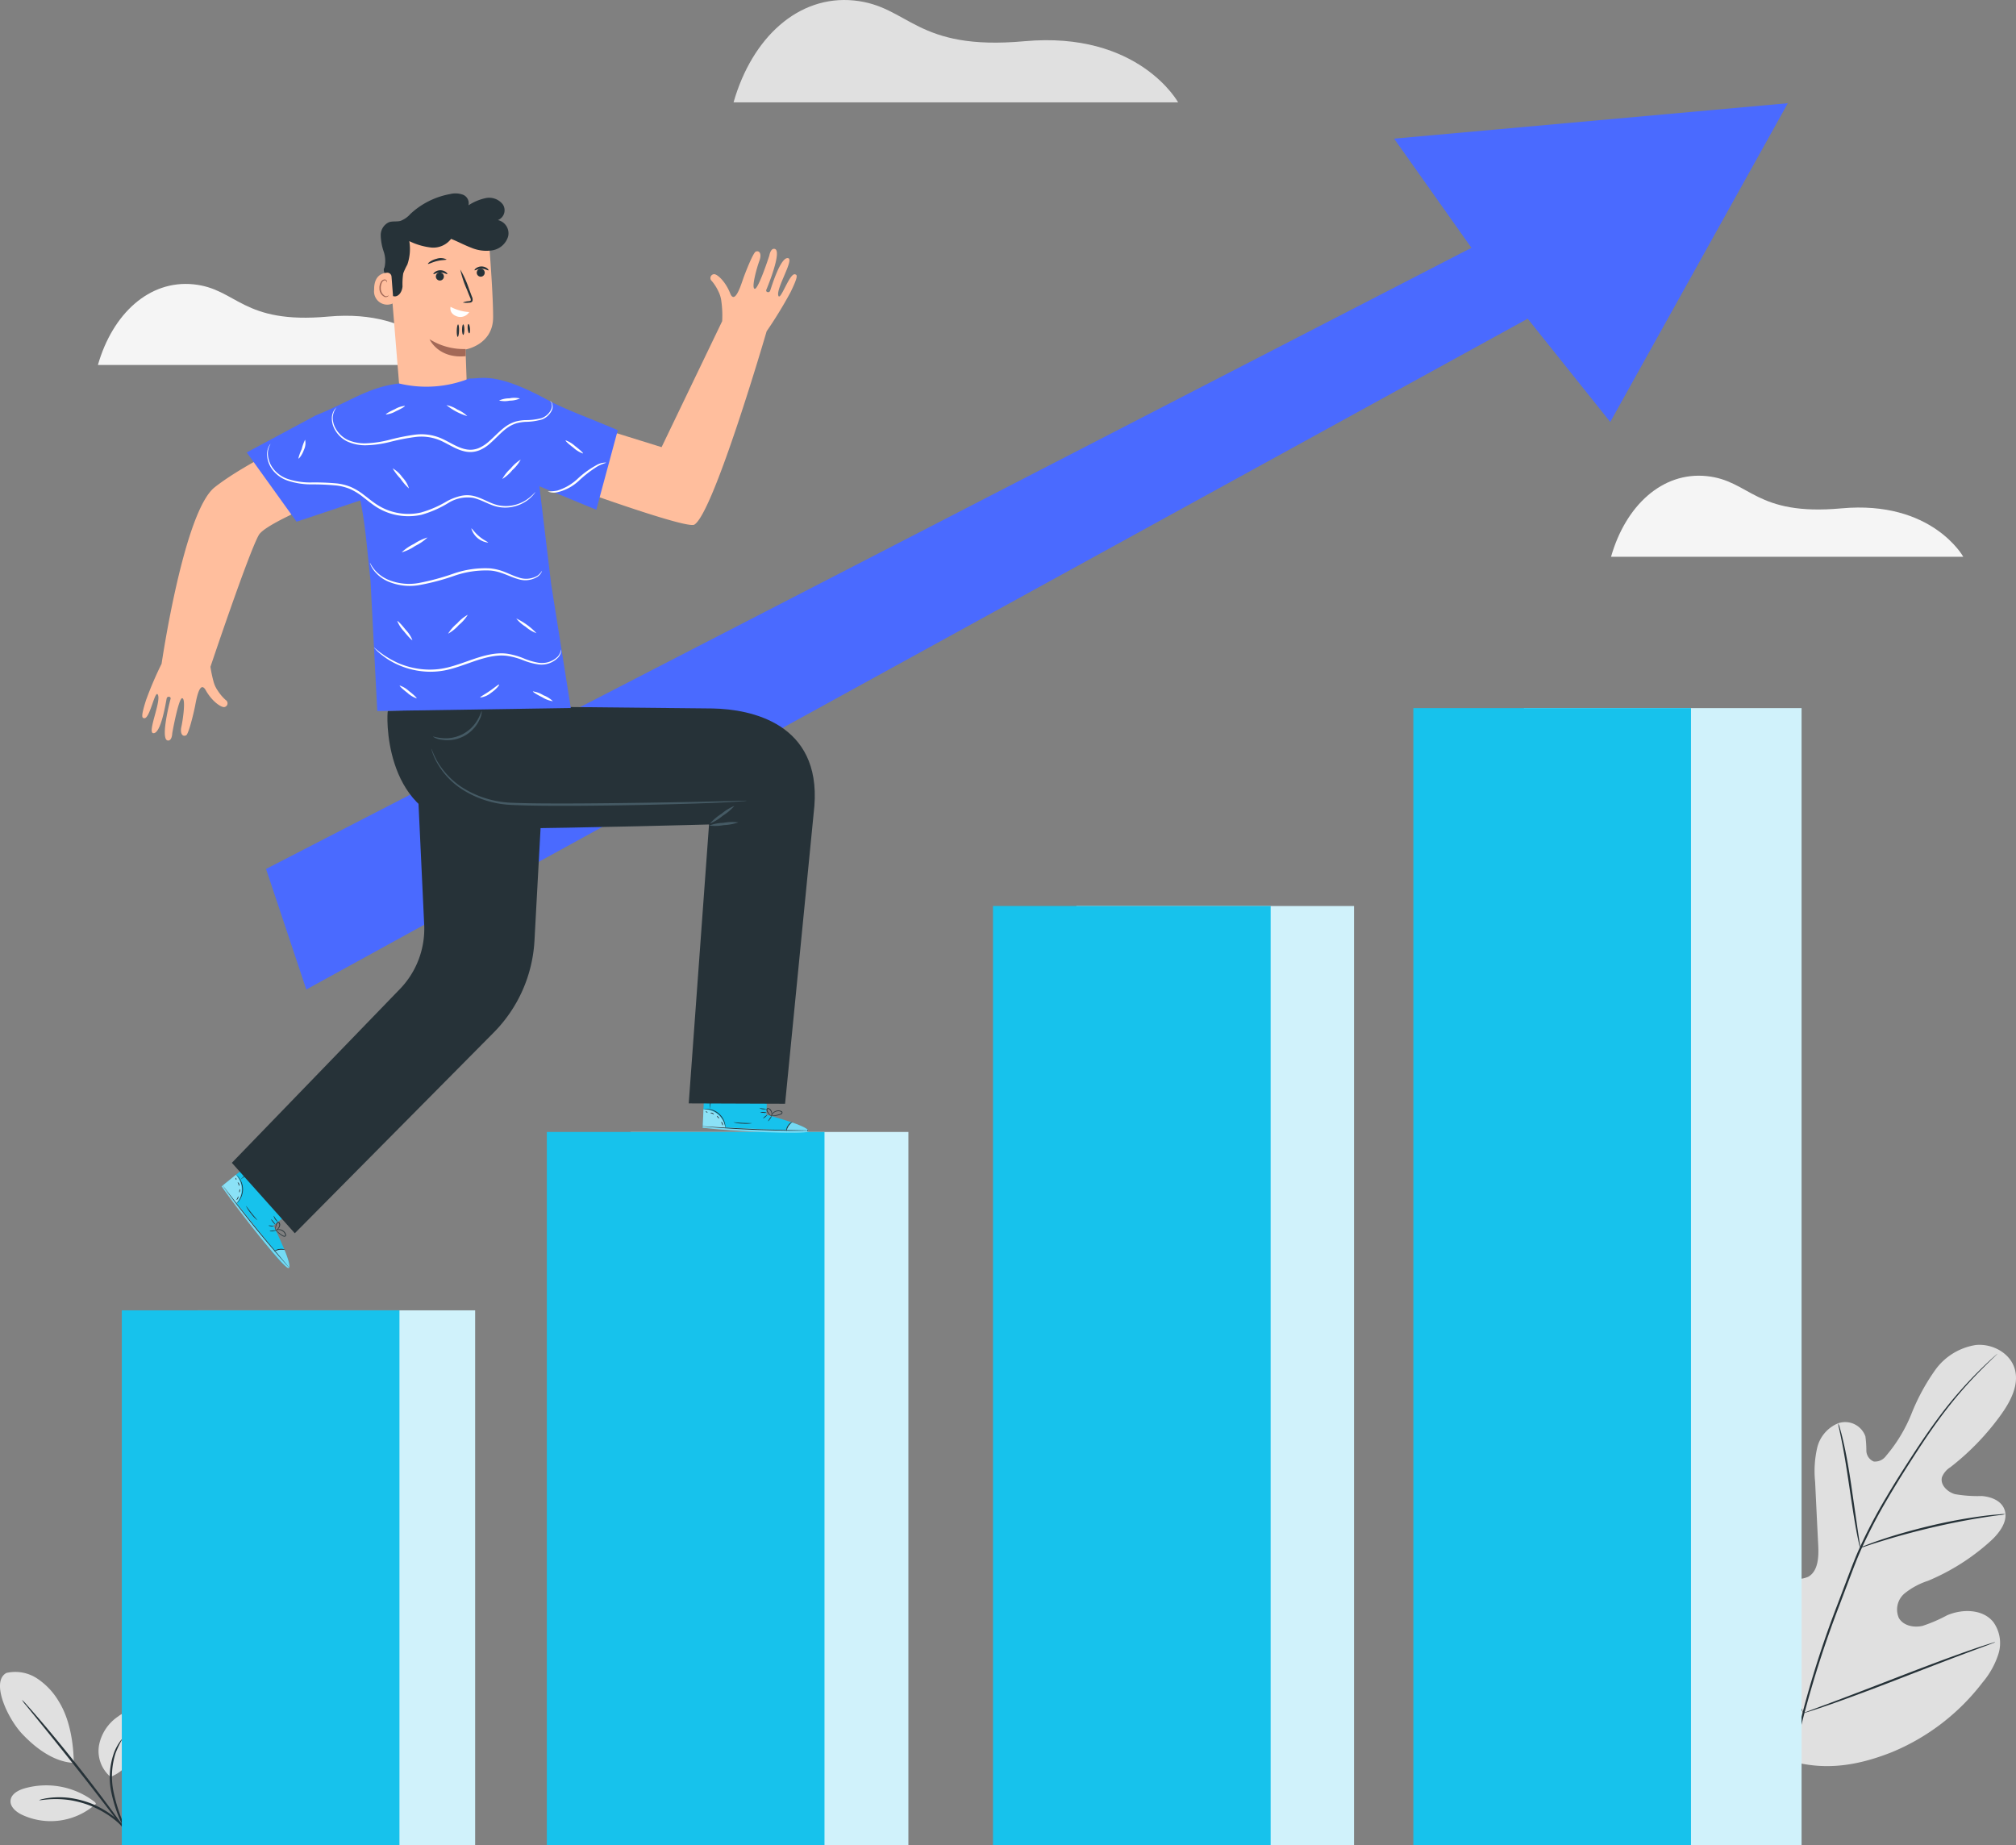 <svg xmlns="http://www.w3.org/2000/svg" width="345.875" height="316.571" viewBox="0 0 345.875 316.571">
  <rect x="0" y="0" width="345.875" height="316.571" fill="#808080" stroke="none"/>
  <g id="Group_182853" data-name="Group 182853" transform="translate(0 -0.001)">
    <g id="Group_182661" data-name="Group 182661" transform="translate(276.398 81.619)">
      <path id="Path_28333" data-name="Path 28333" d="M363.34,121.2h60.431s-5.34-9.722-20.9-8.307c-14.857,1.354-15.61-4.785-23.164-5.538S365.858,112.387,363.34,121.2Z" transform="translate(-363.34 -107.292)" fill="#f5f5f5"/>
    </g>
    <g id="Group_182662" data-name="Group 182662" transform="translate(16.797 48.71)">
      <path id="Path_28334" data-name="Path 28334" d="M22.08,77.944H82.511s-5.34-9.722-20.9-8.307C46.758,70.991,46,64.852,38.451,64.1S24.6,69.135,22.08,77.944Z" transform="translate(-22.08 -64.032)" fill="#f5f5f5"/>
    </g>
    <g id="Group_182663" data-name="Group 182663" transform="translate(125.853 0.001)">
      <path id="Path_28335" data-name="Path 28335" d="M165.44,17.558h76.269s-6.748-12.27-26.374-10.483c-18.752,1.7-19.7-6.04-29.234-6.991S168.62,6.436,165.44,17.558Z" transform="translate(-165.44 -0.001)" fill="#e0e0e0"/>
    </g>
    <g id="Group_182681" data-name="Group 182681" transform="translate(292.986 230.731)">
      <g id="Group_182665" data-name="Group 182665">
        <g id="Group_182664" data-name="Group 182664">
          <path id="Path_28336" data-name="Path 28336" d="M398.553,374.474c-10.391-6.618-13.236-19.6-13.343-31.38-.015-1.963-.32-4.024.54-5.789s2.99-3.035,4.785-2.282c1.491.624,2.2,2.29,3.073,3.659a11.476,11.476,0,0,0,4.792,4.2,4.372,4.372,0,0,0,4.047.19c1.651-1,1.75-3.355,1.658-5.31q-.274-5.454-.533-10.916a18.011,18.011,0,0,1,.342-5.827,6.061,6.061,0,0,1,3.629-4.26,3.682,3.682,0,0,1,4.656,2.267,18.393,18.393,0,0,1,.16,2.427,2.05,2.05,0,0,0,1.286,1.879,2.352,2.352,0,0,0,2.107-.989,25.947,25.947,0,0,0,4.359-7.234,35.927,35.927,0,0,1,4.039-7.447,10.574,10.574,0,0,1,6.983-4.321c2.792-.281,5.842,1.324,6.664,4.032.829,2.723-.662,5.584-2.313,7.889a43.584,43.584,0,0,1-8.7,9.037,3.624,3.624,0,0,0-1.445,1.7c-.365,1.316.92,2.556,2.221,2.929a22.37,22.37,0,0,0,4.579.32c1.529.114,3.21.715,3.842,2.13.882,1.963-.692,4.123-2.275,5.568a37.458,37.458,0,0,1-10.779,6.854,12.515,12.515,0,0,0-4.017,2.168,3.613,3.613,0,0,0-.981,4.192c.761,1.346,2.571,1.712,4.07,1.369a26,26,0,0,0,4.214-1.818c2.64-1.126,6.116-1.088,7.927,1.156a6.186,6.186,0,0,1,.89,5.439,14.261,14.261,0,0,1-2.754,4.952A37.631,37.631,0,0,1,416.726,373.2c-6.147,2.434-11.89,3.263-18.174,1.27" transform="translate(-385.145 -303.308)" fill="#e0e0e0"/>
        </g>
      </g>
      <g id="Group_182668" data-name="Group 182668" transform="translate(13.628 1.538)">
        <g id="Group_182667" data-name="Group 182667">
          <g id="Group_182666" data-name="Group 182666">
            <path id="Path_28337" data-name="Path 28337" d="M403.06,383.684a85.669,85.669,0,0,1,2.5-16.226,175.062,175.062,0,0,1,6.139-19.132q.947-2.5,1.864-4.929c.616-1.62,1.225-3.218,1.925-4.754a87.764,87.764,0,0,1,4.5-8.573c1.559-2.655,3.142-5.127,4.633-7.417s2.936-4.4,4.328-6.268a69.406,69.406,0,0,1,7.219-8.315c.928-.913,1.666-1.6,2.176-2.054.243-.221.434-.388.578-.517a2.636,2.636,0,0,1,.205-.167c.008.008-.061.068-.183.19-.137.137-.32.312-.555.54-.495.472-1.217,1.172-2.13,2.1a73.733,73.733,0,0,0-7.113,8.368c-1.377,1.871-2.8,3.986-4.283,6.284s-3.05,4.77-4.6,7.425a87.322,87.322,0,0,0-4.458,8.55c-.692,1.521-1.293,3.119-1.909,4.739s-1.232,3.263-1.864,4.929a179.153,179.153,0,0,0-6.154,19.086A87.547,87.547,0,0,0,403.3,383.7" transform="translate(-403.06 -305.33)" fill="#263238"/>
          </g>
        </g>
      </g>
      <g id="Group_182671" data-name="Group 182671" transform="translate(22.379 13.474)">
        <g id="Group_182670" data-name="Group 182670">
          <g id="Group_182669" data-name="Group 182669">
            <path id="Path_28338" data-name="Path 28338" d="M418.342,342.373a3.8,3.8,0,0,1-.228-.822c-.129-.533-.281-1.316-.464-2.282-.358-1.932-.761-4.618-1.2-7.577s-.875-5.637-1.263-7.554c-.19-.959-.35-1.734-.472-2.275a4.11,4.11,0,0,1-.145-.844,4.06,4.06,0,0,1,.281.806c.16.525.365,1.293.586,2.252.456,1.917.936,4.587,1.369,7.554.426,2.921.806,5.568,1.1,7.592.137.913.251,1.681.35,2.3A3.88,3.88,0,0,1,418.342,342.373Z" transform="translate(-414.563 -321.02)" fill="#263238"/>
          </g>
        </g>
      </g>
      <g id="Group_182674" data-name="Group 182674" transform="translate(26.157 29.043)">
        <g id="Group_182673" data-name="Group 182673">
          <g id="Group_182672" data-name="Group 182672">
            <path id="Path_28339" data-name="Path 28339" d="M444.428,341.5a5.259,5.259,0,0,1-1,.16c-.639.084-1.567.205-2.716.388-2.29.35-5.432.936-8.87,1.742s-6.519,1.674-8.733,2.366c-1.111.335-2,.631-2.617.837a5.313,5.313,0,0,1-.966.281,5.958,5.958,0,0,1,.92-.418c.6-.243,1.483-.578,2.586-.943,2.2-.753,5.279-1.658,8.733-2.472a88.152,88.152,0,0,1,8.916-1.635c1.149-.152,2.084-.228,2.739-.274A4.04,4.04,0,0,1,444.428,341.5Z" transform="translate(-419.53 -341.487)" fill="#263238"/>
          </g>
        </g>
      </g>
      <g id="Group_182677" data-name="Group 182677" transform="translate(2.399 31.662)">
        <g id="Group_182676" data-name="Group 182676">
          <g id="Group_182675" data-name="Group 182675">
            <path id="Path_28340" data-name="Path 28340" d="M402.312,376.454a1.321,1.321,0,0,1-.183-.3c-.129-.243-.281-.533-.472-.89-.4-.776-.959-1.909-1.62-3.324-1.331-2.822-3.058-6.786-4.891-11.175s-3.522-8.368-4.793-11.213c-.624-1.385-1.133-2.526-1.521-3.37-.16-.365-.3-.669-.411-.92a1.443,1.443,0,0,1-.122-.335,1.321,1.321,0,0,1,.183.3c.129.243.281.533.472.89.4.776.959,1.909,1.62,3.324,1.331,2.822,3.058,6.786,4.891,11.175s3.522,8.36,4.793,11.213c.624,1.384,1.133,2.526,1.521,3.37.16.365.3.669.411.92C402.282,376.332,402.327,376.446,402.312,376.454Z" transform="translate(-388.299 -344.929)" fill="#263238"/>
          </g>
        </g>
      </g>
      <g id="Group_182680" data-name="Group 182680" transform="translate(16.42 51.004)">
        <g id="Group_182679" data-name="Group 182679">
          <g id="Group_182678" data-name="Group 182678">
            <path id="Path_28341" data-name="Path 28341" d="M439.623,370.359a1.391,1.391,0,0,1-.327.152c-.259.1-.571.221-.958.365-.882.327-2.077.768-3.522,1.308-2.974,1.111-7.067,2.685-11.578,4.435s-8.626,3.286-11.624,4.336c-1.5.525-2.716.936-3.56,1.2-.388.122-.715.221-.974.3a1.46,1.46,0,0,1-.35.084,1.394,1.394,0,0,1,.327-.152c.259-.1.571-.221.958-.365l3.522-1.308c2.974-1.111,7.067-2.685,11.586-4.435s8.627-3.286,11.624-4.336c1.5-.525,2.716-.936,3.56-1.2.388-.122.715-.221.974-.3A1.006,1.006,0,0,1,439.623,370.359Z" transform="translate(-406.73 -370.355)" fill="#263238"/>
          </g>
        </g>
      </g>
    </g>
    <g id="Group_182685" data-name="Group 182685" transform="translate(0 286.836)">
      <path id="Path_28342" data-name="Path 28342" d="M1.1,377.25a6.794,6.794,0,0,1,5.249.936,11.972,11.972,0,0,1,3.735,3.948c1.871,3,2.518,7.014,2.579,10.551-3.925-.183-7.257-3.286-8.847-4.967C1.3,385.063-1.643,378.734,1.1,377.25" transform="translate(0 -377.06)" fill="#e0e0e0"/>
      <path id="Path_28343" data-name="Path 28343" d="M24.285,397.233a5.806,5.806,0,0,1-1.963-5.492,7.719,7.719,0,0,1,3.347-4.929,3.261,3.261,0,0,1,2.655-.677,2.484,2.484,0,0,1,1.6,1.947,4.982,4.982,0,0,1-.32,2.594c-1.012,2.86-2.5,5.439-5.317,6.557" transform="translate(-5.32 -379.211)" fill="#e0e0e0"/>
      <g id="Group_182682" data-name="Group 182682" transform="translate(18.842 11.463)">
        <path id="Path_28344" data-name="Path 28344" d="M28.459,409.877a2.716,2.716,0,0,1-.388-.631c-.228-.418-.548-1.035-.913-1.8a25.086,25.086,0,0,1-2.176-6.314,12.565,12.565,0,0,1,.525-6.641,8.495,8.495,0,0,1,.959-1.8,2.287,2.287,0,0,1,.487-.563,17.9,17.9,0,0,0-1.187,2.457,13.1,13.1,0,0,0-.4,6.474,28.984,28.984,0,0,0,2.039,6.268A23.335,23.335,0,0,1,28.459,409.877Z" transform="translate(-24.768 -392.129)" fill="#263238"/>
      </g>
      <g id="Group_182683" data-name="Group 182683" transform="translate(3.764 4.807)">
        <path id="Path_28345" data-name="Path 28345" d="M4.95,383.38a7.615,7.615,0,0,1,.852.882c.533.586,1.278,1.445,2.2,2.51,1.833,2.138,4.313,5.135,6.976,8.512s4.99,6.5,6.641,8.779c.829,1.141,1.483,2.069,1.925,2.723a8.813,8.813,0,0,1,.662,1.035,7.51,7.51,0,0,1-.784-.943c-.525-.677-1.2-1.575-2.031-2.647-1.7-2.237-4.07-5.325-6.732-8.7s-5.1-6.4-6.877-8.581c-.852-1.05-1.559-1.925-2.1-2.594A5.724,5.724,0,0,1,4.95,383.38Z" transform="translate(-4.948 -383.379)" fill="#263238"/>
      </g>
      <path id="Path_28346" data-name="Path 28346" d="M16.884,405.564A13.575,13.575,0,0,0,4.7,403.2c-1.05.312-2.214.959-2.32,2.046s.92,1.947,1.9,2.434a11.623,11.623,0,0,0,12.75-1.856" transform="translate(-0.567 -383.184)" fill="#e0e0e0"/>
      <g id="Group_182684" data-name="Group 182684" transform="translate(6.732 21.516)">
        <path id="Path_28347" data-name="Path 28347" d="M8.85,405.843a2.261,2.261,0,0,1,.685-.205,5.533,5.533,0,0,1,.822-.152,10.3,10.3,0,0,1,1.1-.114,13.769,13.769,0,0,1,2.883.129,16.446,16.446,0,0,1,3.416.913,16.756,16.756,0,0,1,3.119,1.674,14.591,14.591,0,0,1,2.191,1.879,10.786,10.786,0,0,1,.73.837,6.145,6.145,0,0,1,.494.669,2.453,2.453,0,0,1,.358.616c-.061.046-.624-.8-1.78-1.925a15.407,15.407,0,0,0-2.2-1.772,17.731,17.731,0,0,0-3.058-1.605,17.813,17.813,0,0,0-3.324-.92,16.109,16.109,0,0,0-2.815-.205C9.854,405.683,8.865,405.919,8.85,405.843Z" transform="translate(-8.85 -405.344)" fill="#263238"/>
      </g>
    </g>
    <path id="Path_28348" data-name="Path 28348" d="M60,154.656,266.8,48.087,253.534,29.358l67.552-6.078L290.619,77.968,276.454,60.251,66.907,175.339Z" transform="translate(-14.357 -5.57)" fill="#4a6aff"/>
    <g id="Group_182686" data-name="Group 182686" transform="translate(20.897 224.814)">
      <rect id="Rectangle_21048" data-name="Rectangle 21048" width="47.636" height="91.758" transform="translate(12.985)" fill="#d0f2fb"/>
      <rect id="Rectangle_21049" data-name="Rectangle 21049" width="47.636" height="91.758" fill="#17c2ec"/>
    </g>
    <g id="Group_182687" data-name="Group 182687" transform="translate(93.819 194.211)">
      <rect id="Rectangle_21050" data-name="Rectangle 21050" width="47.636" height="122.361" transform="translate(14.393)" fill="#d0f2fb"/>
      <rect id="Rectangle_21051" data-name="Rectangle 21051" width="47.636" height="122.361" fill="#17c2ec"/>
    </g>
    <g id="Group_182688" data-name="Group 182688" transform="translate(170.362 155.445)">
      <rect id="Rectangle_21052" data-name="Rectangle 21052" width="47.636" height="161.127" transform="translate(14.309)" fill="#d0f2fb"/>
      <rect id="Rectangle_21053" data-name="Rectangle 21053" width="47.636" height="161.127" fill="#17c2ec"/>
    </g>
    <g id="Group_182689" data-name="Group 182689" transform="translate(242.478 121.494)">
      <rect id="Rectangle_21054" data-name="Rectangle 21054" width="47.636" height="195.078" transform="translate(18.972)" fill="#d0f2fb"/>
      <rect id="Rectangle_21055" data-name="Rectangle 21055" width="47.636" height="195.078" fill="#17c2ec"/>
    </g>
    <g id="Group_182852" data-name="Group 182852" transform="translate(24.406 33.188)">
      <g id="Group_182743" data-name="Group 182743" transform="translate(13.607 165.078)">
        <g id="Group_182742" data-name="Group 182742" transform="translate(0 0)">
          <g id="Group_182694" data-name="Group 182694" transform="translate(0.008)">
            <g id="Group_182691" data-name="Group 182691">
              <g id="Group_182690" data-name="Group 182690">
                <path id="Path_28349" data-name="Path 28349" d="M58.873,272.642l4.443-3.651-6.786-8.36L49.98,265.9l.388.548c1.742,2.411,9.037,12.133,10.757,13.3C63.034,281.04,58.873,272.642,58.873,272.642Z" transform="translate(-49.98 -260.63)" fill="#17c2ec"/>
              </g>
            </g>
            <g id="Group_182693" data-name="Group 182693" transform="translate(0.122 3.286)" opacity="0.5">
              <g id="Group_182692" data-name="Group 182692">
                <path id="Path_28350" data-name="Path 28350" d="M52.536,269.91a3.75,3.75,0,0,0,.92-2.51,3.613,3.613,0,0,0-.981-2.449l-2.335,1.894Z" transform="translate(-50.14 -264.95)" fill="#fff"/>
              </g>
            </g>
          </g>
          <g id="Group_182696" data-name="Group 182696" transform="translate(0 5.135)" opacity="0.4">
            <g id="Group_182695" data-name="Group 182695">
              <path id="Path_28351" data-name="Path 28351" d="M60.78,278.456s1.3,3.073.639,3.1-8.4-9.524-11.449-14.035l.2-.137L59.1,278.593S60.361,277.992,60.78,278.456Z" transform="translate(-49.97 -267.38)" fill="#fff"/>
            </g>
          </g>
          <g id="Group_182699" data-name="Group 182699" transform="translate(0.099 4.998)">
            <g id="Group_182698" data-name="Group 182698">
              <g id="Group_182697" data-name="Group 182697">
                <path id="Path_28352" data-name="Path 28352" d="M50.1,267.2s.03.053.1.16c.091.129.2.274.312.434q.479.639,1.164,1.575c1,1.324,2.4,3.127,3.979,5.089s3.066,3.7,4.146,4.952c.51.578.943,1.073,1.293,1.468.137.145.251.274.358.4.084.091.129.137.129.129s-.038-.053-.114-.152q-.148-.183-.342-.411c-.342-.4-.768-.905-1.263-1.5-1.065-1.263-2.533-3.012-4.115-4.975s-3-3.758-4.009-5.066c-.472-.609-.875-1.126-1.2-1.544-.122-.152-.228-.289-.327-.418A.975.975,0,0,0,50.1,267.2Z" transform="translate(-50.1 -267.2)" fill="#263238"/>
              </g>
            </g>
          </g>
          <g id="Group_182702" data-name="Group 182702" transform="translate(8.998 16.003)">
            <g id="Group_182701" data-name="Group 182701">
              <g id="Group_182700" data-name="Group 182700">
                <path id="Path_28353" data-name="Path 28353" d="M61.8,282.118a4.251,4.251,0,0,1,.958-.3,4.583,4.583,0,0,1,1,.046,1.449,1.449,0,0,0-1.019-.175A1.43,1.43,0,0,0,61.8,282.118Z" transform="translate(-61.799 -281.666)" fill="#263238"/>
              </g>
            </g>
          </g>
          <g id="Group_182705" data-name="Group 182705" transform="translate(8.254 12.812)">
            <g id="Group_182704" data-name="Group 182704">
              <g id="Group_182703" data-name="Group 182703">
                <path id="Path_28354" data-name="Path 28354" d="M60.82,277.63c.008.038.243.038.533,0s.525-.091.517-.129-.243-.038-.533,0S60.812,277.592,60.82,277.63Z" transform="translate(-60.82 -277.472)" fill="#263238"/>
              </g>
            </g>
          </g>
          <g id="Group_182708" data-name="Group 182708" transform="translate(8.063 11.976)">
            <g id="Group_182707" data-name="Group 182707">
              <g id="Group_182706" data-name="Group 182706">
                <path id="Path_28355" data-name="Path 28355" d="M60.57,276.4c-.008.038.19.1.434.137s.449.046.456.008-.19-.1-.434-.137S60.57,276.363,60.57,276.4Z" transform="translate(-60.57 -276.374)" fill="#263238"/>
              </g>
            </g>
          </g>
          <g id="Group_182711" data-name="Group 182711" transform="translate(8.501 10.93)">
            <g id="Group_182710" data-name="Group 182710">
              <g id="Group_182709" data-name="Group 182709">
                <path id="Path_28356" data-name="Path 28356" d="M61.149,275c-.03.023.107.236.3.479s.373.426.4.4-.107-.236-.3-.479S61.179,274.977,61.149,275Z" transform="translate(-61.144 -274.997)" fill="#263238"/>
              </g>
            </g>
          </g>
          <g id="Group_182714" data-name="Group 182714" transform="translate(8.932 10.337)">
            <g id="Group_182713" data-name="Group 182713">
              <g id="Group_182712" data-name="Group 182712">
                <path id="Path_28357" data-name="Path 28357" d="M61.718,274.22a1.582,1.582,0,0,0,.723,1.05,3.447,3.447,0,0,0-.365-.525C61.885,274.456,61.756,274.2,61.718,274.22Z" transform="translate(-61.712 -274.219)" fill="#263238"/>
              </g>
            </g>
          </g>
          <g id="Group_182717" data-name="Group 182717" transform="translate(9.136 12.641)">
            <g id="Group_182716" data-name="Group 182716">
              <g id="Group_182715" data-name="Group 182715">
                <path id="Path_28358" data-name="Path 28358" d="M62.056,277.264a1.866,1.866,0,0,0,.441.533,3.754,3.754,0,0,0,.593.472,2,2,0,0,0,.4.221.377.377,0,0,0,.274,0,.288.288,0,0,0,.152-.259,1.262,1.262,0,0,0-1.278-.981,1.287,1.287,0,0,0-.5.114.472.472,0,0,0-.16.107,1.89,1.89,0,0,1,.654-.129,1.27,1.27,0,0,1,.669.221,1.1,1.1,0,0,1,.479.677c.008.137-.122.183-.251.137a2.178,2.178,0,0,1-.373-.2,4.633,4.633,0,0,1-.593-.434C62.239,277.455,62.071,277.257,62.056,277.264Z" transform="translate(-61.98 -277.247)" fill="#263238"/>
              </g>
            </g>
          </g>
          <g id="Group_182720" data-name="Group 182720" transform="translate(9.225 11.377)">
            <g id="Group_182719" data-name="Group 182719">
              <g id="Group_182718" data-name="Group 182718">
                <path id="Path_28359" data-name="Path 28359" d="M62.168,277.027a.682.682,0,0,0,.426-.243,1.139,1.139,0,0,0,.274-.464.684.684,0,0,0-.091-.669.266.266,0,0,0-.38.038.865.865,0,0,0-.167.289,2.18,2.18,0,0,0-.122.517.985.985,0,0,0,.03.487c.023,0,.008-.183.061-.472a2.386,2.386,0,0,1,.137-.487c.053-.167.213-.38.35-.266a.631.631,0,0,1,.061.54,1.117,1.117,0,0,1-.228.434A1.741,1.741,0,0,1,62.168,277.027Z" transform="translate(-62.097 -275.585)" fill="#263238"/>
              </g>
            </g>
          </g>
          <g id="Group_182723" data-name="Group 182723" transform="translate(2.525 3.316)">
            <g id="Group_182722" data-name="Group 182722">
              <g id="Group_182721" data-name="Group 182721">
                <path id="Path_28360" data-name="Path 28360" d="M53.29,264.99a7.911,7.911,0,0,1,.479.631,3.509,3.509,0,0,1,.54,1.8,3.453,3.453,0,0,1-.51,1.811c-.259.418-.487.624-.472.647.008.008.068-.038.167-.137a3.487,3.487,0,0,0,.38-.456,3.377,3.377,0,0,0,.563-1.856,3.327,3.327,0,0,0-.593-1.849,2.519,2.519,0,0,0-.388-.449C53.358,265.028,53.3,264.982,53.29,264.99Z" transform="translate(-53.289 -264.989)" fill="#263238"/>
              </g>
            </g>
          </g>
          <g id="Group_182726" data-name="Group 182726" transform="translate(3.233 1.361)">
            <g id="Group_182725" data-name="Group 182725">
              <g id="Group_182724" data-name="Group 182724">
                <path id="Path_28361" data-name="Path 28361" d="M57.7,262.42a18.382,18.382,0,0,0-1.78,1.316,19.106,19.106,0,0,0-1.7,1.422A18.857,18.857,0,0,0,56,263.835,19.9,19.9,0,0,0,57.7,262.42Z" transform="translate(-54.219 -262.419)" fill="#263238"/>
              </g>
            </g>
          </g>
          <g id="Group_182729" data-name="Group 182729" transform="translate(4.19 8.641)">
            <g id="Group_182728" data-name="Group 182728">
              <g id="Group_182727" data-name="Group 182727">
                <path id="Path_28362" data-name="Path 28362" d="M55.479,271.99a6.009,6.009,0,0,0,.867,1.316,5.787,5.787,0,0,0,1.088,1.141c.03-.023-.449-.548-.989-1.225S55.517,271.967,55.479,271.99Z" transform="translate(-55.478 -271.989)" fill="#263238"/>
              </g>
            </g>
          </g>
          <g id="Group_182732" data-name="Group 182732" transform="translate(2.56 6.998)">
            <g id="Group_182731" data-name="Group 182731">
              <g id="Group_182730" data-name="Group 182730">
                <path id="Path_28363" data-name="Path 28363" d="M53.643,269.83c-.038-.008-.076.137-.16.3s-.167.281-.145.3.167-.061.259-.243S53.681,269.83,53.643,269.83Z" transform="translate(-53.335 -269.83)" fill="#263238"/>
              </g>
            </g>
          </g>
          <g id="Group_182735" data-name="Group 182735" transform="translate(3.029 5.758)">
            <g id="Group_182734" data-name="Group 182734">
              <g id="Group_182733" data-name="Group 182733">
                <path id="Path_28364" data-name="Path 28364" d="M54.057,268.2c-.038-.008-.076.122-.1.281s0,.289.03.289.076-.122.1-.281S54.1,268.2,54.057,268.2Z" transform="translate(-53.952 -268.2)" fill="#263238"/>
              </g>
            </g>
          </g>
          <g id="Group_182738" data-name="Group 182738" transform="translate(2.765 4.581)">
            <g id="Group_182737" data-name="Group 182737">
              <g id="Group_182736" data-name="Group 182736">
                <path id="Path_28365" data-name="Path 28365" d="M53.609,266.658c-.023.03.068.137.122.3s.061.3.1.3.1-.16.023-.35S53.632,266.628,53.609,266.658Z" transform="translate(-53.605 -266.652)" fill="#263238"/>
              </g>
            </g>
          </g>
          <g id="Group_182741" data-name="Group 182741" transform="translate(2.397 3.824)">
            <g id="Group_182740" data-name="Group 182740">
              <g id="Group_182739" data-name="Group 182739">
                <path id="Path_28366" data-name="Path 28366" d="M53.151,265.659c-.038.008-.038.091-.008.183s.084.16.114.145.038-.091.008-.183S53.189,265.644,53.151,265.659Z" transform="translate(-53.121 -265.657)" fill="#263238"/>
              </g>
            </g>
          </g>
        </g>
      </g>
      <g id="Group_182797" data-name="Group 182797" transform="translate(96.007 151.902)">
        <g id="Group_182796" data-name="Group 182796" transform="translate(0 0)">
          <g id="Group_182748" data-name="Group 182748" transform="translate(0.145)">
            <g id="Group_182745" data-name="Group 182745">
              <g id="Group_182744" data-name="Group 182744">
                <path id="Path_28367" data-name="Path 28367" d="M169.411,249.472l.183-5.743-10.757-.418-.358,8.4.662.068c2.959.281,15.077,1.21,17.086.685C178.472,251.883,169.411,249.472,169.411,249.472Z" transform="translate(-158.48 -243.31)" fill="#17c2ec"/>
              </g>
            </g>
            <g id="Group_182747" data-name="Group 182747" transform="translate(0.008 5.238)" opacity="0.5">
              <g id="Group_182746" data-name="Group 182746">
                <path id="Path_28368" data-name="Path 28368" d="M162.385,253.425a3.728,3.728,0,0,0-1.286-2.343,3.647,3.647,0,0,0-2.488-.882l-.122,3Z" transform="translate(-158.49 -250.196)" fill="#fff"/>
              </g>
            </g>
          </g>
          <g id="Group_182750" data-name="Group 182750" transform="translate(0.145 7.493)" opacity="0.4">
            <g id="Group_182749" data-name="Group 182749">
              <path id="Path_28369" data-name="Path 28369" d="M173.831,253.16s3.165,1.05,2.746,1.559-12.7.03-18.1-.654l.03-.243,14.324.685C172.827,254.514,173.207,253.168,173.831,253.16Z" transform="translate(-158.48 -253.16)" fill="#fff"/>
            </g>
          </g>
          <g id="Group_182753" data-name="Group 182753" transform="translate(0 8.14)">
            <g id="Group_182752" data-name="Group 182752">
              <g id="Group_182751" data-name="Group 182751">
                <path id="Path_28370" data-name="Path 28370" d="M158.29,254.018a.7.7,0,0,0,.183.03c.16.015.335.03.533.053.532.046,1.179.1,1.955.16,1.651.122,3.933.266,6.451.365s4.808.145,6.458.152c.768,0,1.423,0,1.955-.008.2-.008.373-.008.533-.008a.092.092,0,1,0,0-.03c-.16-.008-.335-.008-.533-.015-.532-.008-1.187-.023-1.955-.038-1.651-.03-3.933-.084-6.458-.19s-4.8-.228-6.451-.327c-.768-.046-1.423-.084-1.955-.122-.2-.008-.373-.023-.533-.03A.708.708,0,0,0,158.29,254.018Z" transform="translate(-158.29 -254.01)" fill="#263238"/>
              </g>
            </g>
          </g>
          <g id="Group_182756" data-name="Group 182756" transform="translate(14.466 7.368)">
            <g id="Group_182755" data-name="Group 182755">
              <g id="Group_182754" data-name="Group 182754">
                <path id="Path_28371" data-name="Path 28371" d="M177.324,254.642a4.586,4.586,0,0,1,.4-.92,4.813,4.813,0,0,1,.692-.723,1.456,1.456,0,0,0-.806.647A1.4,1.4,0,0,0,177.324,254.642Z" transform="translate(-177.306 -252.996)" fill="#263238"/>
              </g>
            </g>
          </g>
          <g id="Group_182759" data-name="Group 182759" transform="translate(11.368 6.403)">
            <g id="Group_182758" data-name="Group 182758">
              <g id="Group_182757" data-name="Group 182757">
                <path id="Path_28372" data-name="Path 28372" d="M173.238,252.6c.03.023.19-.16.358-.4s.281-.456.251-.472-.19.16-.358.4S173.208,252.581,173.238,252.6Z" transform="translate(-173.233 -251.727)" fill="#263238"/>
              </g>
            </g>
          </g>
          <g id="Group_182762" data-name="Group 182762" transform="translate(10.518 6.21)">
            <g id="Group_182761" data-name="Group 182761">
              <g id="Group_182760" data-name="Group 182760">
                <path id="Path_28373" data-name="Path 28373" d="M172.119,252.049c.023.03.2-.076.388-.236s.327-.312.3-.335-.2.076-.388.236S172.1,252.018,172.119,252.049Z" transform="translate(-172.117 -251.473)" fill="#263238"/>
              </g>
            </g>
          </g>
          <g id="Group_182765" data-name="Group 182765" transform="translate(10.003 5.7)">
            <g id="Group_182764" data-name="Group 182764">
              <g id="Group_182763" data-name="Group 182763">
                <path id="Path_28374" data-name="Path 28374" d="M171.44,250.846a1.258,1.258,0,0,0,.555.091,1.211,1.211,0,0,0,.563-.038,2.451,2.451,0,0,0-1.118-.053Z" transform="translate(-171.44 -250.802)" fill="#263238"/>
              </g>
            </g>
          </g>
          <g id="Group_182768" data-name="Group 182768" transform="translate(9.843 5.01)">
            <g id="Group_182767" data-name="Group 182767">
              <g id="Group_182766" data-name="Group 182766">
                <path id="Path_28375" data-name="Path 28375" d="M171.23,249.907a1.574,1.574,0,0,0,1.263.145,53.405,53.405,0,0,1-1.263-.145Z" transform="translate(-171.229 -249.896)" fill="#263238"/>
              </g>
            </g>
          </g>
          <g id="Group_182771" data-name="Group 182771" transform="translate(11.768 5.434)">
            <g id="Group_182770" data-name="Group 182770">
              <g id="Group_182769" data-name="Group 182769">
                <path id="Path_28376" data-name="Path 28376" d="M173.76,251.371a1.9,1.9,0,0,0,.692.023,4.017,4.017,0,0,0,.746-.137,2.1,2.1,0,0,0,.426-.16.406.406,0,0,0,.183-.205.279.279,0,0,0-.091-.281,1.27,1.27,0,0,0-1.582.312,1.149,1.149,0,0,0-.243.449.375.375,0,0,0-.023.183,1.975,1.975,0,0,1,.335-.578,1.173,1.173,0,0,1,.609-.358,1.072,1.072,0,0,1,.822.091c.106.084.061.213-.068.281a2.242,2.242,0,0,1-.4.152,5.5,5.5,0,0,1-.723.16C174.026,251.364,173.768,251.349,173.76,251.371Z" transform="translate(-173.76 -250.454)" fill="#263238"/>
              </g>
            </g>
          </g>
          <g id="Group_182774" data-name="Group 182774" transform="translate(11.089 5.028)">
            <g id="Group_182773" data-name="Group 182773">
              <g id="Group_182772" data-name="Group 182772">
                <path id="Path_28377" data-name="Path 28377" d="M173.729,251.282a.686.686,0,0,0,.1-.479,1.115,1.115,0,0,0-.167-.51.69.69,0,0,0-.563-.373.282.282,0,0,0-.228.312.757.757,0,0,0,.106.312,2.279,2.279,0,0,0,.312.434.988.988,0,0,0,.388.3c.015-.015-.129-.129-.312-.358a2.425,2.425,0,0,1-.274-.426c-.091-.152-.145-.418.03-.441.175-.008.342.167.441.312a1.008,1.008,0,0,1,.175.456A2.878,2.878,0,0,1,173.729,251.282Z" transform="translate(-172.868 -249.92)" fill="#263238"/>
              </g>
            </g>
          </g>
          <g id="Group_182777" data-name="Group 182777" transform="translate(0.335 5.16)">
            <g id="Group_182776" data-name="Group 182776">
              <g id="Group_182775" data-name="Group 182775">
                <path id="Path_28378" data-name="Path 28378" d="M158.73,250.144c0,.023.312-.015.791.061a3.386,3.386,0,0,1,2.731,2.358c.145.464.152.776.175.776a.619.619,0,0,0,.008-.221,3.175,3.175,0,0,0-.091-.586,3.276,3.276,0,0,0-2.807-2.419,2.61,2.61,0,0,0-.593-.008A.735.735,0,0,0,158.73,250.144Z" transform="translate(-158.73 -250.093)" fill="#263238"/>
              </g>
            </g>
          </g>
          <g id="Group_182780" data-name="Group 182780" transform="translate(1.379 0.776)">
            <g id="Group_182779" data-name="Group 182779">
              <g id="Group_182778" data-name="Group 182778">
                <path id="Path_28379" data-name="Path 28379" d="M160.352,244.33a19.384,19.384,0,0,0-.183,2.206,21.894,21.894,0,0,0-.053,2.214,19.378,19.378,0,0,0,.183-2.206A17.579,17.579,0,0,0,160.352,244.33Z" transform="translate(-160.102 -244.33)" fill="#263238"/>
              </g>
            </g>
          </g>
          <g id="Group_182783" data-name="Group 182783" transform="translate(5.439 7.461)">
            <g id="Group_182782" data-name="Group 182782">
              <g id="Group_182781" data-name="Group 182781">
                <path id="Path_28380" data-name="Path 28380" d="M165.44,253.127a6.429,6.429,0,0,0,1.567.221,6.233,6.233,0,0,0,1.575-.061c0-.038-.707-.023-1.575-.068S165.448,253.089,165.44,253.127Z" transform="translate(-165.44 -253.117)" fill="#263238"/>
              </g>
            </g>
          </g>
          <g id="Group_182786" data-name="Group 182786" transform="translate(3.325 7.381)">
            <g id="Group_182785" data-name="Group 182785">
              <g id="Group_182784" data-name="Group 182784">
                <path id="Path_28381" data-name="Path 28381" d="M162.668,253.018c-.03.023.053.152.114.312s.1.312.137.3.061-.167-.015-.358S162.691,252.988,162.668,253.018Z" transform="translate(-162.662 -253.013)" fill="#263238"/>
              </g>
            </g>
          </g>
          <g id="Group_182789" data-name="Group 182789" transform="translate(2.574 6.36)">
            <g id="Group_182788" data-name="Group 182788">
              <g id="Group_182787" data-name="Group 182787">
                <path id="Path_28382" data-name="Path 28382" d="M161.678,251.678c-.023.023.038.137.145.259s.213.19.243.167-.038-.137-.145-.259S161.7,251.647,161.678,251.678Z" transform="translate(-161.674 -251.671)" fill="#263238"/>
              </g>
            </g>
          </g>
          <g id="Group_182792" data-name="Group 182792" transform="translate(1.46 5.813)">
            <g id="Group_182791" data-name="Group 182791">
              <g id="Group_182790" data-name="Group 182790">
                <path id="Path_28383" data-name="Path 28383" d="M160.21,251c.008.038.152.038.3.107s.266.152.3.129-.053-.175-.251-.251S160.194,250.973,160.21,251Z" transform="translate(-160.209 -250.952)" fill="#263238"/>
              </g>
            </g>
          </g>
          <g id="Group_182795" data-name="Group 182795" transform="translate(0.652 5.6)">
            <g id="Group_182794" data-name="Group 182794">
              <g id="Group_182793" data-name="Group 182793">
                <path id="Path_28384" data-name="Path 28384" d="M159.149,250.693c-.015.03.046.091.137.129s.167.046.183.008-.046-.091-.137-.129S159.164,250.663,159.149,250.693Z" transform="translate(-159.147 -250.671)" fill="#263238"/>
              </g>
            </g>
          </g>
        </g>
      </g>
      <path id="Path_28385" data-name="Path 28385" d="M165.5,60.493c-.959-.274-2.586,4.907-2.883,3.591s2.723-6.109,1.712-6.36c-1.324-.319-2.929,5.142-3.1,5.591s-.829.221-.654-.175c.251-.578,2.746-6.679,1.445-7.006-.723-.183-.928,1.141-.928,1.141s-1.909,5.88-2.518,5.705.388-3.667.814-4.823c.418-1.141.046-1.8-.616-1.567-.449.16-1.826,3.659-2.221,4.808s-1.407,4.321-2.183,2.351-2.107-3.2-2.7-3.279a.664.664,0,0,0-.449,1.172,7.741,7.741,0,0,1,1.141,1.8,4.966,4.966,0,0,1,.494,1.636A17.68,17.68,0,0,1,153,68.534L142.606,90.146,123.535,84.22,121.61,95.03s25.142,9.326,26.625,8.406c3.347-2.084,12.392-33.167,12.392-33.167h0a73.216,73.216,0,0,0,4.108-6.717C166.112,60.722,165.861,60.592,165.5,60.493Z" transform="translate(-53.506 -46.616)" fill="#ffbe9d"/>
      <path id="Path_28386" data-name="Path 28386" d="M46.4,141.556a7.737,7.737,0,0,1-1.377-1.628,4.883,4.883,0,0,1-.715-1.552,21.516,21.516,0,0,1-.525-2.518s6.565-19.588,8.3-22.616S77.747,101.6,77.747,101.6l-3-11.936s-21.9,8.8-30.246,15.4c-5.3,4.2-9.091,30.246-9.1,30.269a61.952,61.952,0,0,0-2.655,6.2c-.958,3-.692,3.1-.319,3.142.989.137,1.887-5.219,2.366-3.956s-1.856,6.428-.822,6.527c1.354.137,2.191-5.492,2.3-5.964.106-.456.791-.335.669.084-.167.6-1.8,6.991-.472,7.136.738.084.761-1.255.761-1.255s1.088-6.086,1.712-6c.639.091.122,3.689-.145,4.891-.259,1.187.205,1.788.822,1.468.426-.221,1.308-3.88,1.537-5.074s.8-4.473,1.833-2.632,2.526,2.875,3.127,2.875A.66.66,0,0,0,46.4,141.556Z" transform="translate(-32.083 -54.642)" fill="#ffbe9d"/>
      <g id="Group_182803" data-name="Group 182803" transform="translate(15.371 87.743)">
        <path id="Path_28387" data-name="Path 28387" d="M52.29,237.544l10.8,12.088L97.21,215.2a24.271,24.271,0,0,0,7-15.777l1.461-26.929L83.517,158.97l1.772,37.716a14.883,14.883,0,0,1-4.169,11.046Z" transform="translate(-52.29 -158.97)" fill="#263238"/>
        <g id="Group_182802" data-name="Group 182802" transform="translate(26.69 0.304)">
          <g id="Group_182799" data-name="Group 182799">
            <path id="Path_28388" data-name="Path 28388" d="M87.455,160.108c-.205.274-.966,17.42,12.757,19.566.822.129,5.774.631,5.774.631,15.564-.122,36.568-.715,36.568-.715l-3.484,47.857,16.53.061,5.028-51.1c1.1-14.157-10.84-16.591-17.42-16.721l-31.653-.32Z" transform="translate(-87.375 -159.37)" fill="#263238"/>
            <g id="Group_182798" data-name="Group 182798" transform="translate(7.808 0.738)">
              <path id="Path_28389" data-name="Path 28389" d="M106.023,160.34a3.259,3.259,0,0,1-.411,1.544,6.059,6.059,0,0,1-6.466,3.4,3.148,3.148,0,0,1-1.506-.533c.023-.061.586.167,1.544.251a6.288,6.288,0,0,0,6.177-3.256C105.833,160.918,105.962,160.325,106.023,160.34Z" transform="translate(-97.639 -160.34)" fill="#455a64"/>
            </g>
          </g>
          <g id="Group_182800" data-name="Group 182800" transform="translate(55.343 17.023)">
            <path id="Path_28390" data-name="Path 28390" d="M164.305,181.757a8.7,8.7,0,0,1-1.97,1.674,8.438,8.438,0,0,1-2.206,1.354,8.7,8.7,0,0,1,1.97-1.674A8.438,8.438,0,0,1,164.305,181.757Z" transform="translate(-160.126 -181.748)" fill="#455a64"/>
          </g>
          <g id="Group_182801" data-name="Group 182801" transform="translate(55.186 19.794)">
            <path id="Path_28391" data-name="Path 28391" d="M164.941,185.451a8.29,8.29,0,0,1-2.488.472,7.993,7.993,0,0,1-2.533.076,8.292,8.292,0,0,1,2.488-.472A8.566,8.566,0,0,1,164.941,185.451Z" transform="translate(-159.92 -185.39)" fill="#455a64"/>
          </g>
        </g>
      </g>
      <g id="Group_182827" data-name="Group 182827" transform="translate(39.782)">
        <g id="Group_182818" data-name="Group 182818" transform="translate(2.313 4.407)">
          <g id="Group_182817" data-name="Group 182817">
            <g id="Group_182804" data-name="Group 182804">
              <path id="Path_28392" data-name="Path 28392" d="M95.21,84.071h0a5.778,5.778,0,0,0,5.8-5.964c-.106-3.142-.221-6.322-.221-6.322s4.724-.784,4.732-5.515-.92-15.579-.92-15.579h0a16.434,16.434,0,0,0-16.492,2.244l-.692.548,2.062,25.286A5.776,5.776,0,0,0,95.21,84.071Z" transform="translate(-87.42 -49.42)" fill="#ffbe9d"/>
            </g>
            <g id="Group_182808" data-name="Group 182808" transform="translate(14.908 8.117)">
              <g id="Group_182805" data-name="Group 182805" transform="translate(0.386 0.392)">
                <path id="Path_28393" data-name="Path 28393" d="M107.757,61.8a.684.684,0,1,1,.966-.061A.678.678,0,0,1,107.757,61.8Z" transform="translate(-107.526 -60.606)" fill="#263238"/>
              </g>
              <g id="Group_182807" data-name="Group 182807">
                <g id="Group_182806" data-name="Group 182806">
                  <path id="Path_28394" data-name="Path 28394" d="M109.416,60.752c-.076.084-.54-.266-1.194-.266s-1.118.342-1.194.259c-.038-.038.038-.183.243-.342a1.605,1.605,0,0,1,1.9,0C109.378,60.569,109.454,60.714,109.416,60.752Z" transform="translate(-107.018 -60.09)" fill="#263238"/>
                </g>
              </g>
            </g>
            <g id="Group_182812" data-name="Group 182812" transform="translate(7.849 8.771)">
              <g id="Group_182809" data-name="Group 182809" transform="translate(0.427 0.387)">
                <path id="Path_28395" data-name="Path 28395" d="M99.342,61.559a.688.688,0,1,1-.943.236A.684.684,0,0,1,99.342,61.559Z" transform="translate(-98.299 -61.459)" fill="#263238"/>
              </g>
              <g id="Group_182811" data-name="Group 182811">
                <g id="Group_182810" data-name="Group 182810">
                  <path id="Path_28396" data-name="Path 28396" d="M100.136,61.612c-.076.084-.54-.266-1.194-.266s-1.118.342-1.194.259c-.038-.038.038-.183.243-.342a1.605,1.605,0,0,1,1.9,0C100.1,61.429,100.166,61.581,100.136,61.612Z" transform="translate(-97.738 -60.95)" fill="#263238"/>
                </g>
              </g>
            </g>
            <g id="Group_182814" data-name="Group 182814" transform="translate(12.456 8.649)">
              <g id="Group_182813" data-name="Group 182813">
                <path id="Path_28397" data-name="Path 28397" d="M104.247,66.45a3.066,3.066,0,0,1,1.05-.236c.167-.023.3-.061.312-.152a.9.9,0,0,0-.129-.487c-.175-.426-.35-.86-.525-1.316a17.781,17.781,0,0,1-1.149-3.469,17.6,17.6,0,0,1,1.5,3.332c.175.456.335.9.5,1.331a1.124,1.124,0,0,1,.1.707.43.43,0,0,1-.289.274.839.839,0,0,1-.289.038A3.414,3.414,0,0,1,104.247,66.45Z" transform="translate(-103.794 -60.789)" fill="#263238"/>
              </g>
            </g>
            <g id="Group_182815" data-name="Group 182815" transform="translate(10.768 15.047)">
              <path id="Path_28398" data-name="Path 28398" d="M101.609,69.2a7.816,7.816,0,0,0,3.2.9,1.794,1.794,0,0,1-2.115.738C101.275,70.333,101.609,69.2,101.609,69.2Z" transform="translate(-101.575 -69.2)" fill="#fff"/>
            </g>
            <g id="Group_182816" data-name="Group 182816" transform="translate(7.189 20.6)">
              <path id="Path_28399" data-name="Path 28399" d="M103.055,78.189A11.009,11.009,0,0,1,96.87,76.5s1.491,3.385,6.207,2.914Z" transform="translate(-96.87 -76.5)" fill="#a36957"/>
            </g>
          </g>
        </g>
        <path id="Path_28400" data-name="Path 28400" d="M86.5,56.364a5,5,0,0,0-.137-2.792,9.21,9.21,0,0,1-.5-2.777A2.427,2.427,0,0,1,87.3,48.559c.639-.213,1.354-.046,2-.236a4.392,4.392,0,0,0,1.666-1.187,13.508,13.508,0,0,1,6.8-3.4,3.777,3.777,0,0,1,2.214.114,1.569,1.569,0,0,1,.936,1.818,8.727,8.727,0,0,1,3-1.248,2.962,2.962,0,0,1,2.9,1.1,1.816,1.816,0,0,1-.844,2.678,2.332,2.332,0,0,1,1.742,2.837,3.415,3.415,0,0,1-2.67,2.351,6.649,6.649,0,0,1-3.674-.456c-1.171-.441-2.275-1.05-3.438-1.506a3.841,3.841,0,0,1-3.431,1.483,11.291,11.291,0,0,1-3.735-1.1,8.257,8.257,0,0,1-.335,4.024,11.857,11.857,0,0,0-.707,1.514,12.229,12.229,0,0,0-.122,2.244c-.068.753-.479,1.582-1.217,1.7a1.527,1.527,0,0,1-1.529-1.1,5.16,5.16,0,0,1-.122-2.024c.03-.669-.578-1.194-.243-1.8" transform="translate(-84.732 -43.627)" fill="#263238"/>
        <g id="Group_182822" data-name="Group 182822" transform="translate(0 13.603)">
          <g id="Group_182819" data-name="Group 182819">
            <path id="Path_28401" data-name="Path 28401" d="M87.362,62.172a.712.712,0,0,0-.73-.662c-.882.038-2.29.494-2.252,2.929a2.268,2.268,0,0,0,3.332,2.275C87.712,66.629,87.468,63.518,87.362,62.172Z" transform="translate(-84.379 -61.509)" fill="#ffbe9d"/>
          </g>
          <g id="Group_182821" data-name="Group 182821" transform="translate(0.91 1.153)">
            <g id="Group_182820" data-name="Group 182820">
              <path id="Path_28402" data-name="Path 28402" d="M87.138,65.76c-.015-.008-.061.046-.16.091a.591.591,0,0,1-.449.015,1.5,1.5,0,0,1-.715-1.331,1.984,1.984,0,0,1,.152-.867.7.7,0,0,1,.449-.472.3.3,0,0,1,.358.16c.046.1.03.167.046.175s.076-.061.046-.205a.4.4,0,0,0-.137-.213.446.446,0,0,0-.335-.084.86.86,0,0,0-.624.548,1.928,1.928,0,0,0-.19.974,1.565,1.565,0,0,0,.905,1.483.657.657,0,0,0,.555-.1C87.131,65.851,87.146,65.767,87.138,65.76Z" transform="translate(-85.575 -63.025)" fill="#a36957"/>
            </g>
          </g>
        </g>
        <g id="Group_182823" data-name="Group 182823" transform="translate(9.23 11.121)">
          <path id="Path_28403" data-name="Path 28403" d="M99.706,58.454c-.015.114-.753.061-1.62.274-.867.2-1.5.571-1.567.479-.068-.076.525-.639,1.476-.867A2.16,2.16,0,0,1,99.706,58.454Z" transform="translate(-96.513 -58.246)" fill="#263238"/>
        </g>
        <g id="Group_182824" data-name="Group 182824" transform="translate(14.171 22.474)">
          <path id="Path_28404" data-name="Path 28404" d="M103.177,75.3c-.106,0-.183-.479-.167-1.073s.122-1.057.228-1.057.183.479.167,1.073S103.283,75.308,103.177,75.3Z" transform="translate(-103.007 -73.17)" fill="#263238"/>
        </g>
        <g id="Group_182825" data-name="Group 182825" transform="translate(15.086 22.474)">
          <path id="Path_28405" data-name="Path 28405" d="M104.408,74.965c-.106,0-.2-.4-.2-.9s.091-.9.2-.9.2.4.2.9S104.514,74.965,104.408,74.965Z" transform="translate(-104.21 -73.17)" fill="#263238"/>
        </g>
        <g id="Group_182826" data-name="Group 182826" transform="translate(16.04 22.405)">
          <path id="Path_28406" data-name="Path 28406" d="M105.743,74.677c-.107.008-.228-.342-.266-.784s.023-.806.129-.814.228.342.266.784S105.857,74.67,105.743,74.677Z" transform="translate(-105.465 -73.08)" fill="#263238"/>
        </g>
      </g>
      <g id="Group_182850" data-name="Group 182850" transform="translate(17.927 31.646)">
        <g id="Group_182829" data-name="Group 182829">
          <g id="Group_182828" data-name="Group 182828">
            <path id="Path_28407" data-name="Path 28407" d="M119.307,94.2c-5.34-2.275-9.1-3.583-12.035-5.188-9.144-4.975-11.357-3.568-13.427-3.682a20.008,20.008,0,0,1-12.042.86h0c-5.3.609-8.4,3.1-14.317,5.477L55.65,98.017l8.543,11.89,10.954-3.659c.905,4.564,1.126,8.208,1.734,13.754l1.164,22.38,33.2-.51-3.37-21.27-2.016-16.774,9.76,4.024L119.307,94.2" transform="translate(-55.65 -85.228)" fill="#4a6aff"/>
          </g>
        </g>
        <g id="Group_182830" data-name="Group 182830" transform="translate(14.605 3.949)">
          <path id="Path_28408" data-name="Path 28408" d="M112.315,90.42c.008-.008.038.023.091.084a1.074,1.074,0,0,1,.205.3,1.548,1.548,0,0,1-.091,1.354A3.074,3.074,0,0,1,110.9,93.6a10.618,10.618,0,0,1-2.837.411,7.437,7.437,0,0,0-1.6.259,5.8,5.8,0,0,0-1.544.784c-.989.707-1.856,1.712-2.914,2.647a6.421,6.421,0,0,1-1.849,1.187,4.2,4.2,0,0,1-2.3.236c-1.575-.274-2.9-1.24-4.336-1.887a8.261,8.261,0,0,0-4.488-.609,36.2,36.2,0,0,0-4.268.844,18.468,18.468,0,0,1-3.948.555,7.363,7.363,0,0,1-3.416-.692,4.906,4.906,0,0,1-2.054-2.016,3.885,3.885,0,0,1-.494-2.115,2.7,2.7,0,0,1,.449-1.293c.2-.243.312-.365.319-.35A3.2,3.2,0,0,0,75,93.219a3.742,3.742,0,0,0,.533,1.993,4.8,4.8,0,0,0,1.985,1.871,7.173,7.173,0,0,0,3.286.609,18.688,18.688,0,0,0,3.872-.586,36.474,36.474,0,0,1,4.306-.875,8.625,8.625,0,0,1,4.694.639c1.483.669,2.784,1.613,4.237,1.864a3.753,3.753,0,0,0,2.092-.205,6.3,6.3,0,0,0,1.742-1.111c1.035-.9,1.925-1.909,2.967-2.64a5.852,5.852,0,0,1,1.651-.814,7.761,7.761,0,0,1,1.666-.251,10.693,10.693,0,0,0,2.784-.335,2.937,2.937,0,0,0,1.559-1.308,1.5,1.5,0,0,0,.16-1.255C112.421,90.549,112.292,90.435,112.315,90.42Z" transform="translate(-74.849 -90.418)" fill="#fff"/>
        </g>
        <g id="Group_182831" data-name="Group 182831" transform="translate(3.484 11.329)">
          <path id="Path_28409" data-name="Path 28409" d="M106.284,108.336a2.449,2.449,0,0,1-.312.449,6.022,6.022,0,0,1-1.149,1.065,6.412,6.412,0,0,1-2.267,1.019,6.191,6.191,0,0,1-3.294-.1c-1.179-.358-2.328-1.088-3.682-1.4a6.229,6.229,0,0,0-4.245.882,18.52,18.52,0,0,1-4.625,2.031,10.474,10.474,0,0,1-5.424-.259,10.044,10.044,0,0,1-2.5-1.217c-.761-.51-1.445-1.08-2.13-1.605a10.356,10.356,0,0,0-2.138-1.324,8.656,8.656,0,0,0-2.32-.616,44.4,44.4,0,0,0-4.519-.2,12.538,12.538,0,0,1-3.941-.654,5.457,5.457,0,0,1-2.647-1.947,4.544,4.544,0,0,1-.852-2.335,3.031,3.031,0,0,1,.281-1.544,2.02,2.02,0,0,1,.289-.464c.023.015-.091.167-.221.494a3.133,3.133,0,0,0-.2,1.5,4.5,4.5,0,0,0,.882,2.221,5.258,5.258,0,0,0,2.564,1.818,12.354,12.354,0,0,0,3.849.586,41.337,41.337,0,0,1,4.557.167,9.021,9.021,0,0,1,2.419.631,10.5,10.5,0,0,1,2.221,1.362c.7.525,1.377,1.1,2.115,1.582a9.888,9.888,0,0,0,7.622,1.415,18.423,18.423,0,0,0,4.541-1.978,9.765,9.765,0,0,1,2.221-.852,5.041,5.041,0,0,1,2.259-.023c1.43.35,2.564,1.1,3.7,1.453a6.034,6.034,0,0,0,3.157.152,6.533,6.533,0,0,0,2.229-.928A8.231,8.231,0,0,0,106.284,108.336Z" transform="translate(-60.23 -100.12)" fill="#fff"/>
        </g>
        <g id="Group_182832" data-name="Group 182832" transform="translate(51.622 14.516)">
          <path id="Path_28410" data-name="Path 28410" d="M133.559,104.325c.015.068-.631.167-1.529.669a20.8,20.8,0,0,0-3.187,2.472,8.118,8.118,0,0,1-3.629,1.94,2.674,2.674,0,0,1-1.7-.137,8.486,8.486,0,0,0,1.643-.137,8.921,8.921,0,0,0,3.438-1.97,15.729,15.729,0,0,1,3.317-2.411A3.167,3.167,0,0,1,133.559,104.325Z" transform="translate(-123.509 -104.31)" fill="#fff"/>
        </g>
        <g id="Group_182833" data-name="Group 182833" transform="translate(21.145 31.746)">
          <path id="Path_28411" data-name="Path 28411" d="M112.95,128.306a.867.867,0,0,1-.114.312,2.065,2.065,0,0,1-.639.707,3.954,3.954,0,0,1-3.4.388c-1.43-.388-2.929-1.346-4.831-1.453a16.522,16.522,0,0,0-6.071.913,39.02,39.02,0,0,1-6.063,1.6,9.464,9.464,0,0,1-5.1-.555A6.139,6.139,0,0,1,84,128.1a3.777,3.777,0,0,1-.456-.829,1,1,0,0,1-.1-.312c.038-.015.19.411.685,1.05a6.308,6.308,0,0,0,2.716,1.947,9.385,9.385,0,0,0,4.937.456,41.142,41.142,0,0,0,6-1.62,16.492,16.492,0,0,1,6.223-.9,8.979,8.979,0,0,1,2.685.677c.8.327,1.514.662,2.2.867a3.824,3.824,0,0,0,3.233-.251A2.741,2.741,0,0,0,112.95,128.306Z" transform="translate(-83.446 -126.959)" fill="#fff"/>
        </g>
        <g id="Group_182835" data-name="Group 182835" transform="translate(25.029 15.522)">
          <path id="Path_28413" data-name="Path 28413" d="M91.358,109.084A9.212,9.212,0,0,1,89.9,107.4a9.606,9.606,0,0,1-1.346-1.765,4.948,4.948,0,0,1,1.651,1.514A4.864,4.864,0,0,1,91.358,109.084Z" transform="translate(-88.552 -105.632)" fill="#fff"/>
        </g>
        <g id="Group_182836" data-name="Group 182836" transform="translate(43.834 14.016)">
          <path id="Path_28414" data-name="Path 28414" d="M116.443,103.658a6.869,6.869,0,0,1-1.438,1.8,6.732,6.732,0,0,1-1.727,1.529,6.869,6.869,0,0,1,1.438-1.8A6.731,6.731,0,0,1,116.443,103.658Z" transform="translate(-113.272 -103.652)" fill="#fff"/>
        </g>
        <g id="Group_182837" data-name="Group 182837" transform="translate(54.698 10.71)">
          <path id="Path_28415" data-name="Path 28415" d="M130.548,101.568a4.546,4.546,0,0,1-1.613-.966c-.829-.624-1.445-1.194-1.377-1.286a4.546,4.546,0,0,1,1.613.966C129.993,100.907,130.609,101.477,130.548,101.568Z" transform="translate(-127.553 -99.306)" fill="#fff"/>
        </g>
        <g id="Group_182838" data-name="Group 182838" transform="translate(8.84 10.606)">
          <path id="Path_28416" data-name="Path 28416" d="M68.442,99.17a2.685,2.685,0,0,1-.205,1.75c-.335.936-.867,1.544-.951,1.483a7.9,7.9,0,0,1,.578-1.613A7.7,7.7,0,0,1,68.442,99.17Z" transform="translate(-67.271 -99.17)" fill="#fff"/>
        </g>
        <g id="Group_182839" data-name="Group 182839" transform="translate(25.817 41.715)">
          <path id="Path_28417" data-name="Path 28417" d="M92.191,143.332c-.084.068-.738-.609-1.453-1.506a5.756,5.756,0,0,1-1.141-1.757c.084-.068.738.609,1.453,1.514A5.585,5.585,0,0,1,92.191,143.332Z" transform="translate(-89.588 -140.064)" fill="#fff"/>
        </g>
        <g id="Group_182840" data-name="Group 182840" transform="translate(34.538 40.64)">
          <path id="Path_28418" data-name="Path 28418" d="M104.436,138.658a7.1,7.1,0,0,1-1.552,1.765,6.784,6.784,0,0,1-1.826,1.476,7.105,7.105,0,0,1,1.552-1.765A6.784,6.784,0,0,1,104.436,138.658Z" transform="translate(-101.052 -138.651)" fill="#fff"/>
        </g>
        <g id="Group_182841" data-name="Group 182841" transform="translate(46.233 41.267)">
          <path id="Path_28419" data-name="Path 28419" d="M119.9,142.012a5.915,5.915,0,0,1-1.849-1.1,6.222,6.222,0,0,1-1.62-1.423,11.562,11.562,0,0,1,3.469,2.526Z" transform="translate(-116.425 -139.476)" fill="#fff"/>
        </g>
        <g id="Group_182842" data-name="Group 182842" transform="translate(26.577 27.369)">
          <path id="Path_28420" data-name="Path 28420" d="M95.024,121.217a8.7,8.7,0,0,1-2.115,1.453,8.085,8.085,0,0,1-2.32,1.1,8.473,8.473,0,0,1,2.122-1.453A8.626,8.626,0,0,1,95.024,121.217Z" transform="translate(-90.587 -121.206)" fill="#fff"/>
        </g>
        <g id="Group_182843" data-name="Group 182843" transform="translate(38.513 25.833)">
          <path id="Path_28421" data-name="Path 28421" d="M109.17,121.616a3.42,3.42,0,0,1-2.876-2.427c.106-.053.54.685,1.331,1.339C108.4,121.2,109.2,121.509,109.17,121.616Z" transform="translate(-106.277 -119.186)" fill="#fff"/>
        </g>
        <g id="Group_182844" data-name="Group 182844" transform="translate(23.869 4.78)">
          <path id="Path_28422" data-name="Path 28422" d="M90.293,91.533c.046.1-.647.51-1.552.92a4.214,4.214,0,0,1-1.712.563c-.046-.1.647-.51,1.552-.92A4.215,4.215,0,0,1,90.293,91.533Z" transform="translate(-87.027 -91.512)" fill="#fff"/>
        </g>
        <g id="Group_182845" data-name="Group 182845" transform="translate(34.26 4.656)">
          <path id="Path_28423" data-name="Path 28423" d="M104.265,93.251a10.45,10.45,0,0,1-3.575-1.887,5.192,5.192,0,0,1,1.879.768A5.471,5.471,0,0,1,104.265,93.251Z" transform="translate(-100.687 -91.348)" fill="#fff"/>
        </g>
        <g id="Group_182846" data-name="Group 182846" transform="translate(43.292 3.44)">
          <path id="Path_28424" data-name="Path 28424" d="M116.143,89.841a4.364,4.364,0,0,1-1.772.373,4.265,4.265,0,0,1-1.811-.023,4.364,4.364,0,0,1,1.772-.373A4.125,4.125,0,0,1,116.143,89.841Z" transform="translate(-112.56 -89.749)" fill="#fff"/>
        </g>
        <g id="Group_182848" data-name="Group 182848" transform="translate(40.05 52.612)">
          <path id="Path_28426" data-name="Path 28426" d="M111.54,154.4c.076.068-.472.8-1.4,1.43a3.481,3.481,0,0,1-1.841.784c-.046-.106.738-.51,1.62-1.111S111.456,154.314,111.54,154.4Z" transform="translate(-108.298 -154.389)" fill="#fff"/>
        </g>
        <g id="Group_182834" data-name="Group 182834" transform="translate(21.802 46.211)">
          <path id="Path_28412" data-name="Path 28412" d="M116.45,146.359a1.157,1.157,0,0,1-.015.358,2.128,2.128,0,0,1-.434.943,3.932,3.932,0,0,1-3.492,1.255,11.3,11.3,0,0,1-2.526-.685,12.121,12.121,0,0,0-2.822-.776c-2.054-.274-4.29.441-6.55,1.248-1.141.4-2.259.8-3.378,1.08a13.22,13.22,0,0,1-3.3.4,13.83,13.83,0,0,1-5.47-1.194,13.028,13.028,0,0,1-3.187-2.016,7.626,7.626,0,0,1-.738-.715,1.5,1.5,0,0,1-.228-.274,16.467,16.467,0,0,0,4.268,2.746,13.889,13.889,0,0,0,5.355,1.088,12.906,12.906,0,0,0,3.21-.411c1.1-.281,2.2-.669,3.34-1.073,2.259-.806,4.564-1.544,6.725-1.24a12.249,12.249,0,0,1,2.891.829,11.8,11.8,0,0,0,2.45.715,3.867,3.867,0,0,0,3.34-1.08A2.637,2.637,0,0,0,116.45,146.359Z" transform="translate(-84.309 -145.975)" fill="#fff"/>
        </g>
        <g id="Group_182847" data-name="Group 182847" transform="translate(26.239 52.77)">
          <path id="Path_28425" data-name="Path 28425" d="M93.054,156.813a4.434,4.434,0,0,1-1.575-.943c-.8-.609-1.4-1.171-1.331-1.263a4.434,4.434,0,0,1,1.575.943C92.522,156.159,93.123,156.729,93.054,156.813Z" transform="translate(-90.143 -154.596)" fill="#fff"/>
        </g>
        <g id="Group_182849" data-name="Group 182849" transform="translate(49.101 53.765)">
          <path id="Path_28427" data-name="Path 28427" d="M123.615,157.613a4.677,4.677,0,0,1-1.8-.669c-.943-.464-1.674-.92-1.62-1.019a4.677,4.677,0,0,1,1.8.669A4.755,4.755,0,0,1,123.615,157.613Z" transform="translate(-120.196 -155.905)" fill="#fff"/>
        </g>
      </g>
      <g id="Group_182851" data-name="Group 182851" transform="translate(49.581 95.236)">
        <path id="Path_28428" data-name="Path 28428" d="M151.385,177.774a3.232,3.232,0,0,1-.586.076c-.388.038-.958.084-1.689.122-1.468.091-3.6.183-6.23.274-5.264.175-12.529.35-20.562.4-4.017.008-7.843.015-11.335-.152a17,17,0,0,1-8.756-2.883,13.114,13.114,0,0,1-4.138-4.648,9.934,9.934,0,0,1-.829-2.138c.053-.015.274.776.966,2.062a13.4,13.4,0,0,0,4.161,4.488,16.917,16.917,0,0,0,8.619,2.746c3.469.145,7.3.129,11.312.122,8.026-.046,15.3-.175,20.562-.274,2.6-.061,4.716-.107,6.23-.145.707-.023,1.27-.038,1.7-.046A3.75,3.75,0,0,1,151.385,177.774Z" transform="translate(-97.26 -168.82)" fill="#455a64"/>
      </g>
    </g>
  </g>
</svg>
